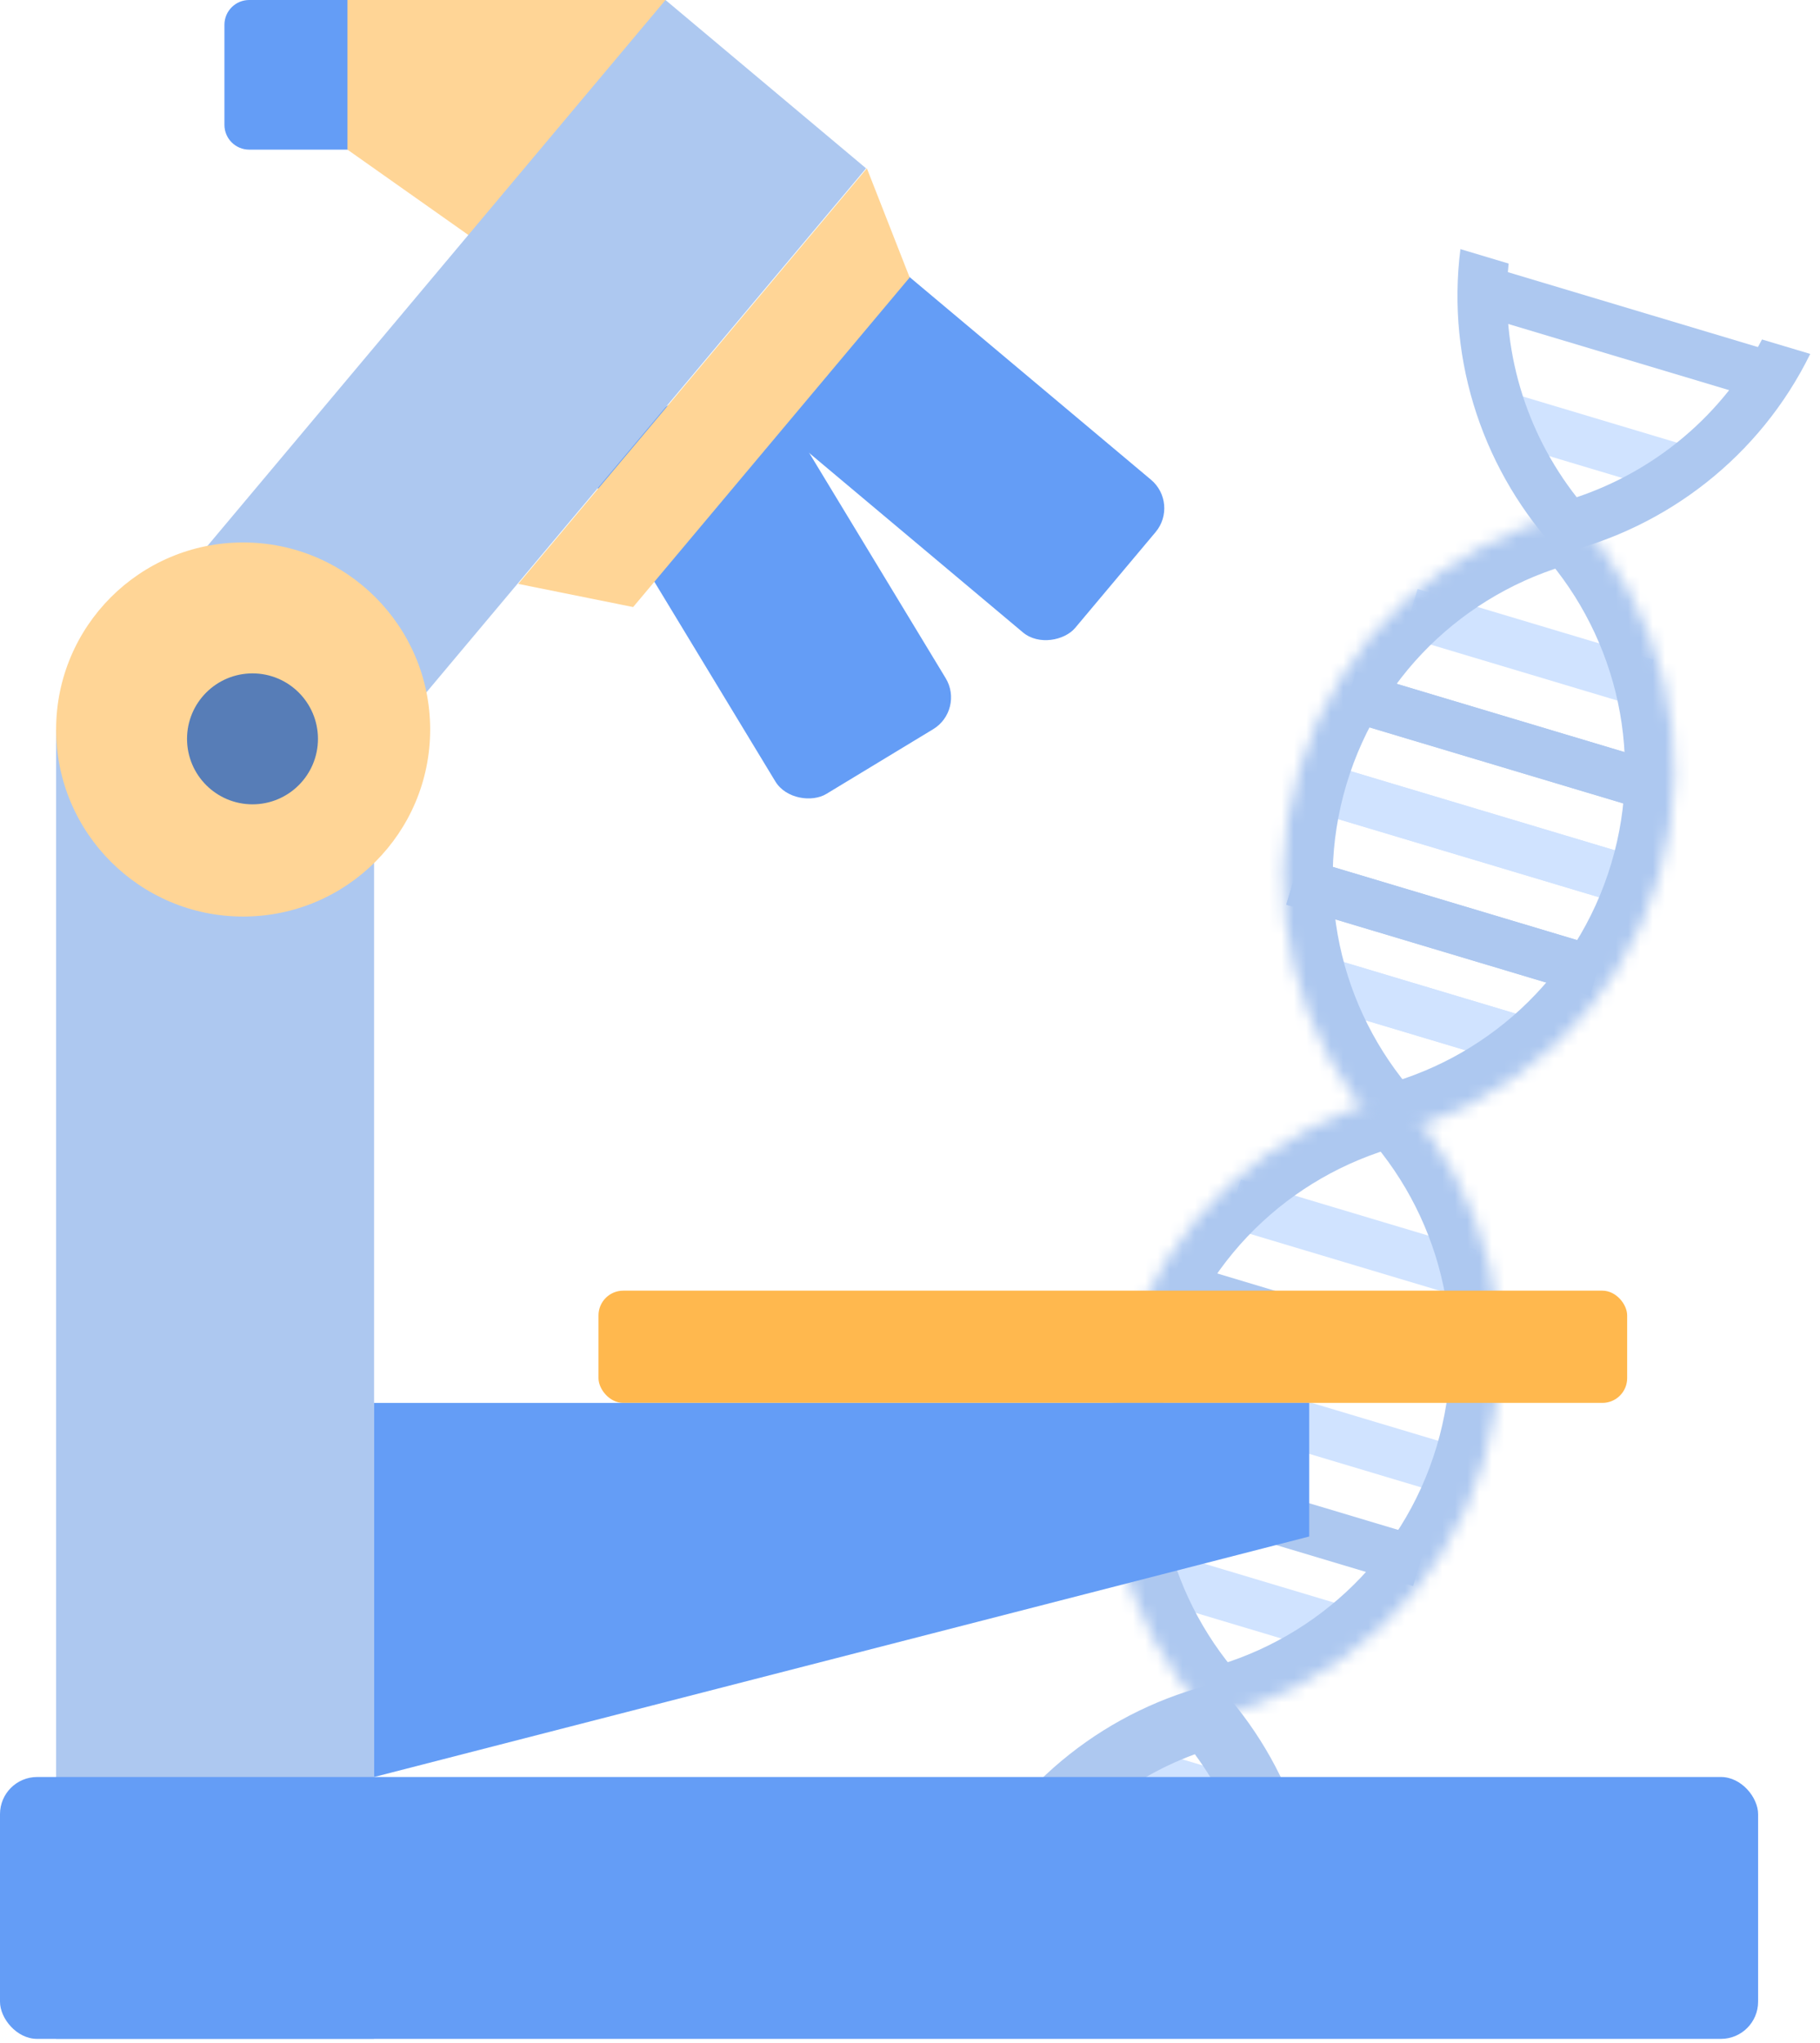 <svg width="147" height="165" viewBox="0 0 147 165" fill="none" xmlns="http://www.w3.org/2000/svg">
<line x1="113.925" y1="49.483" x2="132.998" y2="55.197" stroke="#D0E3FF" stroke-width="4"/>
<line x1="107.875" y1="79.59" x2="122.18" y2="83.875" stroke="#D0E3FF" stroke-width="4"/>
<line x1="108.956" y1="56.16" x2="133.478" y2="63.506" stroke="#ADC8F0" stroke-width="4"/>
<line x1="106.03" y1="63.449" x2="131.234" y2="70.999" stroke="#D0E3FF" stroke-width="4"/>
<line x1="104.466" y1="71.146" x2="128.988" y2="78.492" stroke="#ADC8F0" stroke-width="4"/>
<line x1="107.875" y1="79.59" x2="122.18" y2="83.875" stroke="#D0E3FF" stroke-width="4"/>
<line x1="108.956" y1="56.16" x2="133.478" y2="63.506" stroke="#ADC8F0" stroke-width="4"/>
<line x1="106.03" y1="63.449" x2="131.234" y2="70.999" stroke="#D0E3FF" stroke-width="4"/>
<line x1="104.466" y1="71.146" x2="128.988" y2="78.492" stroke="#ADC8F0" stroke-width="4"/>
<line x1="99.642" y1="97.166" x2="118.715" y2="102.879" stroke="#D0E3FF" stroke-width="4"/>
<line x1="93.591" y1="127.272" x2="107.896" y2="131.557" stroke="#D0E3FF" stroke-width="4"/>
<line x1="94.672" y1="103.842" x2="119.194" y2="111.188" stroke="#ADC8F0" stroke-width="4"/>
<line x1="88.422" y1="142.054" x2="103.408" y2="146.543" stroke="#D0E3FF" stroke-width="4"/>
<line x1="81.409" y1="148.118" x2="105.931" y2="155.464" stroke="#ADC8F0" stroke-width="4"/>
<line x1="119.559" y1="23.399" x2="144.082" y2="30.745" stroke="#ADC8F0" stroke-width="4"/>
<line y1="-2" x2="15.644" y2="-2" transform="matrix(0.958 0.287 0.287 -0.958 122.196 31.78)" stroke="#D0E3FF" stroke-width="4"/>
<line x1="91.747" y1="111.131" x2="116.95" y2="118.681" stroke="#D0E3FF" stroke-width="4"/>
<line x1="90.183" y1="118.828" x2="114.706" y2="126.174" stroke="#ADC8F0" stroke-width="4"/>
<mask id="path-19-inside-1_21_333" fill="white">
<path fill-rule="evenodd" clip-rule="evenodd" d="M97.803 138.787C107.99 136.365 116.644 128.728 119.865 117.976C123.085 107.225 120.056 96.088 112.879 88.464C102.692 90.886 94.038 98.523 90.817 109.275C87.597 120.027 90.626 131.164 97.803 138.787Z"/>
</mask>
<path d="M97.803 138.787L94.891 141.529L96.477 143.214L98.729 142.678L97.803 138.787ZM112.879 88.464L115.791 85.722L114.205 84.038L111.954 84.573L112.879 88.464ZM116.033 116.828C113.239 126.157 105.733 132.79 96.879 134.895L98.729 142.678C110.248 139.94 120.05 131.299 123.697 119.124L116.033 116.828ZM109.966 91.206C116.205 97.833 118.827 107.5 116.033 116.828L123.697 119.124C127.344 106.949 123.907 94.343 115.791 85.722L109.966 91.206ZM94.649 110.423C97.444 101.094 104.949 94.461 113.804 92.356L111.954 84.573C100.435 87.311 90.633 95.952 86.986 108.127L94.649 110.423ZM100.716 136.045C94.477 129.418 91.855 119.751 94.649 110.423L86.986 108.127C83.339 120.302 86.775 132.909 94.891 141.529L100.716 136.045Z" fill="#ADC8F0" mask="url(#path-19-inside-1_21_333)"/>
<mask id="path-21-inside-2_21_333" fill="white">
<path fill-rule="evenodd" clip-rule="evenodd" d="M111.909 91.702C104.731 84.079 101.701 72.941 104.922 62.19C108.143 51.438 116.796 43.801 126.982 41.379C134.161 49.002 137.19 60.14 133.969 70.892C130.749 81.643 122.096 89.28 111.909 91.702Z"/>
</mask>
<path d="M111.909 91.702L108.997 94.444L110.583 96.129L112.834 95.594L111.909 91.702ZM126.982 41.379L129.894 38.637L128.308 36.952L126.057 37.487L126.982 41.379ZM114.821 88.96C108.582 82.334 105.959 72.666 108.754 63.337L101.09 61.042C97.443 73.217 100.88 85.824 108.997 94.444L114.821 88.96ZM108.754 63.337C111.548 54.009 119.053 47.376 127.908 45.27L126.057 37.487C114.539 40.226 104.737 48.867 101.09 61.042L108.754 63.337ZM124.07 44.121C130.31 50.748 132.932 60.415 130.138 69.744L137.801 72.04C141.448 59.864 138.011 47.257 129.894 38.637L124.07 44.121ZM130.138 69.744C127.343 79.072 119.838 85.706 110.984 87.811L112.834 95.594C124.353 92.855 134.154 84.214 137.801 72.04L130.138 69.744Z" fill="#ADC8F0" mask="url(#path-21-inside-2_21_333)"/>
<path fill-rule="evenodd" clip-rule="evenodd" d="M117.957 20.119C116.8 29.254 119.904 38.24 125.987 44.701C134.621 42.649 142.154 36.849 146.211 28.582L142.317 27.416C139.113 33.543 133.676 38.034 127.349 40.156C123.23 34.904 121.158 28.164 121.85 21.285L117.957 20.119Z" fill="#ADC8F0"/>
<path fill-rule="evenodd" clip-rule="evenodd" d="M78 152.063C82.056 143.795 89.589 137.995 98.224 135.943C104.308 142.404 107.411 151.39 106.254 160.526L101.384 159.068C101.97 152.762 100.146 146.589 96.507 141.672C90.765 143.779 85.847 147.932 82.87 153.521L78 152.063Z" fill="#ADC8F0"/>
<path d="M18.127 2C18.127 0.895 19.023 0 20.127 0H28.702V12.085H20.127C19.023 12.085 18.127 11.19 18.127 10.085V2Z" fill="#649DF6"/>
<rect width="33.475" height="16.093" rx="3" transform="matrix(-0.766 -0.643 -0.643 0.766 95.265 40.674)" fill="#649DF6"/>
<rect width="33.475" height="16.093" rx="3" transform="matrix(-0.518 -0.855 -0.855 0.518 77.936 57.336)" fill="#649DF6"/>
<path d="M53.746 0H28.065V12.085L53.746 30.213V0Z" fill="#FFD596"/>
<rect x="4.532" y="164.66" width="105.745" height="25.681" transform="rotate(-90 4.532 164.66)" fill="#ADC8F0"/>
<rect x="9.064" y="53.255" width="69.52" height="21.149" transform="rotate(-50 9.064 53.255)" fill="#ADC8F0"/>
<rect y="143.511" width="142" height="21.149" rx="3" fill="#649DF6"/>
<rect x="48.34" y="104.234" width="83.085" height="9.064" rx="2" fill="#FFB84E"/>
<path d="M41.859 47.155L70.018 13.596L73.472 22.41L51.139 49.026L41.859 47.155Z" fill="#FFD596"/>
<path d="M30.213 113.298H105.745V124.088L30.213 143.511V113.298Z" fill="#649DF6"/>
<circle cx="19.638" cy="58.915" r="15.106" fill="#FFD596"/>
<circle cx="20.394" cy="59.67" r="5.287" fill="#577DB7"/>
</svg>
